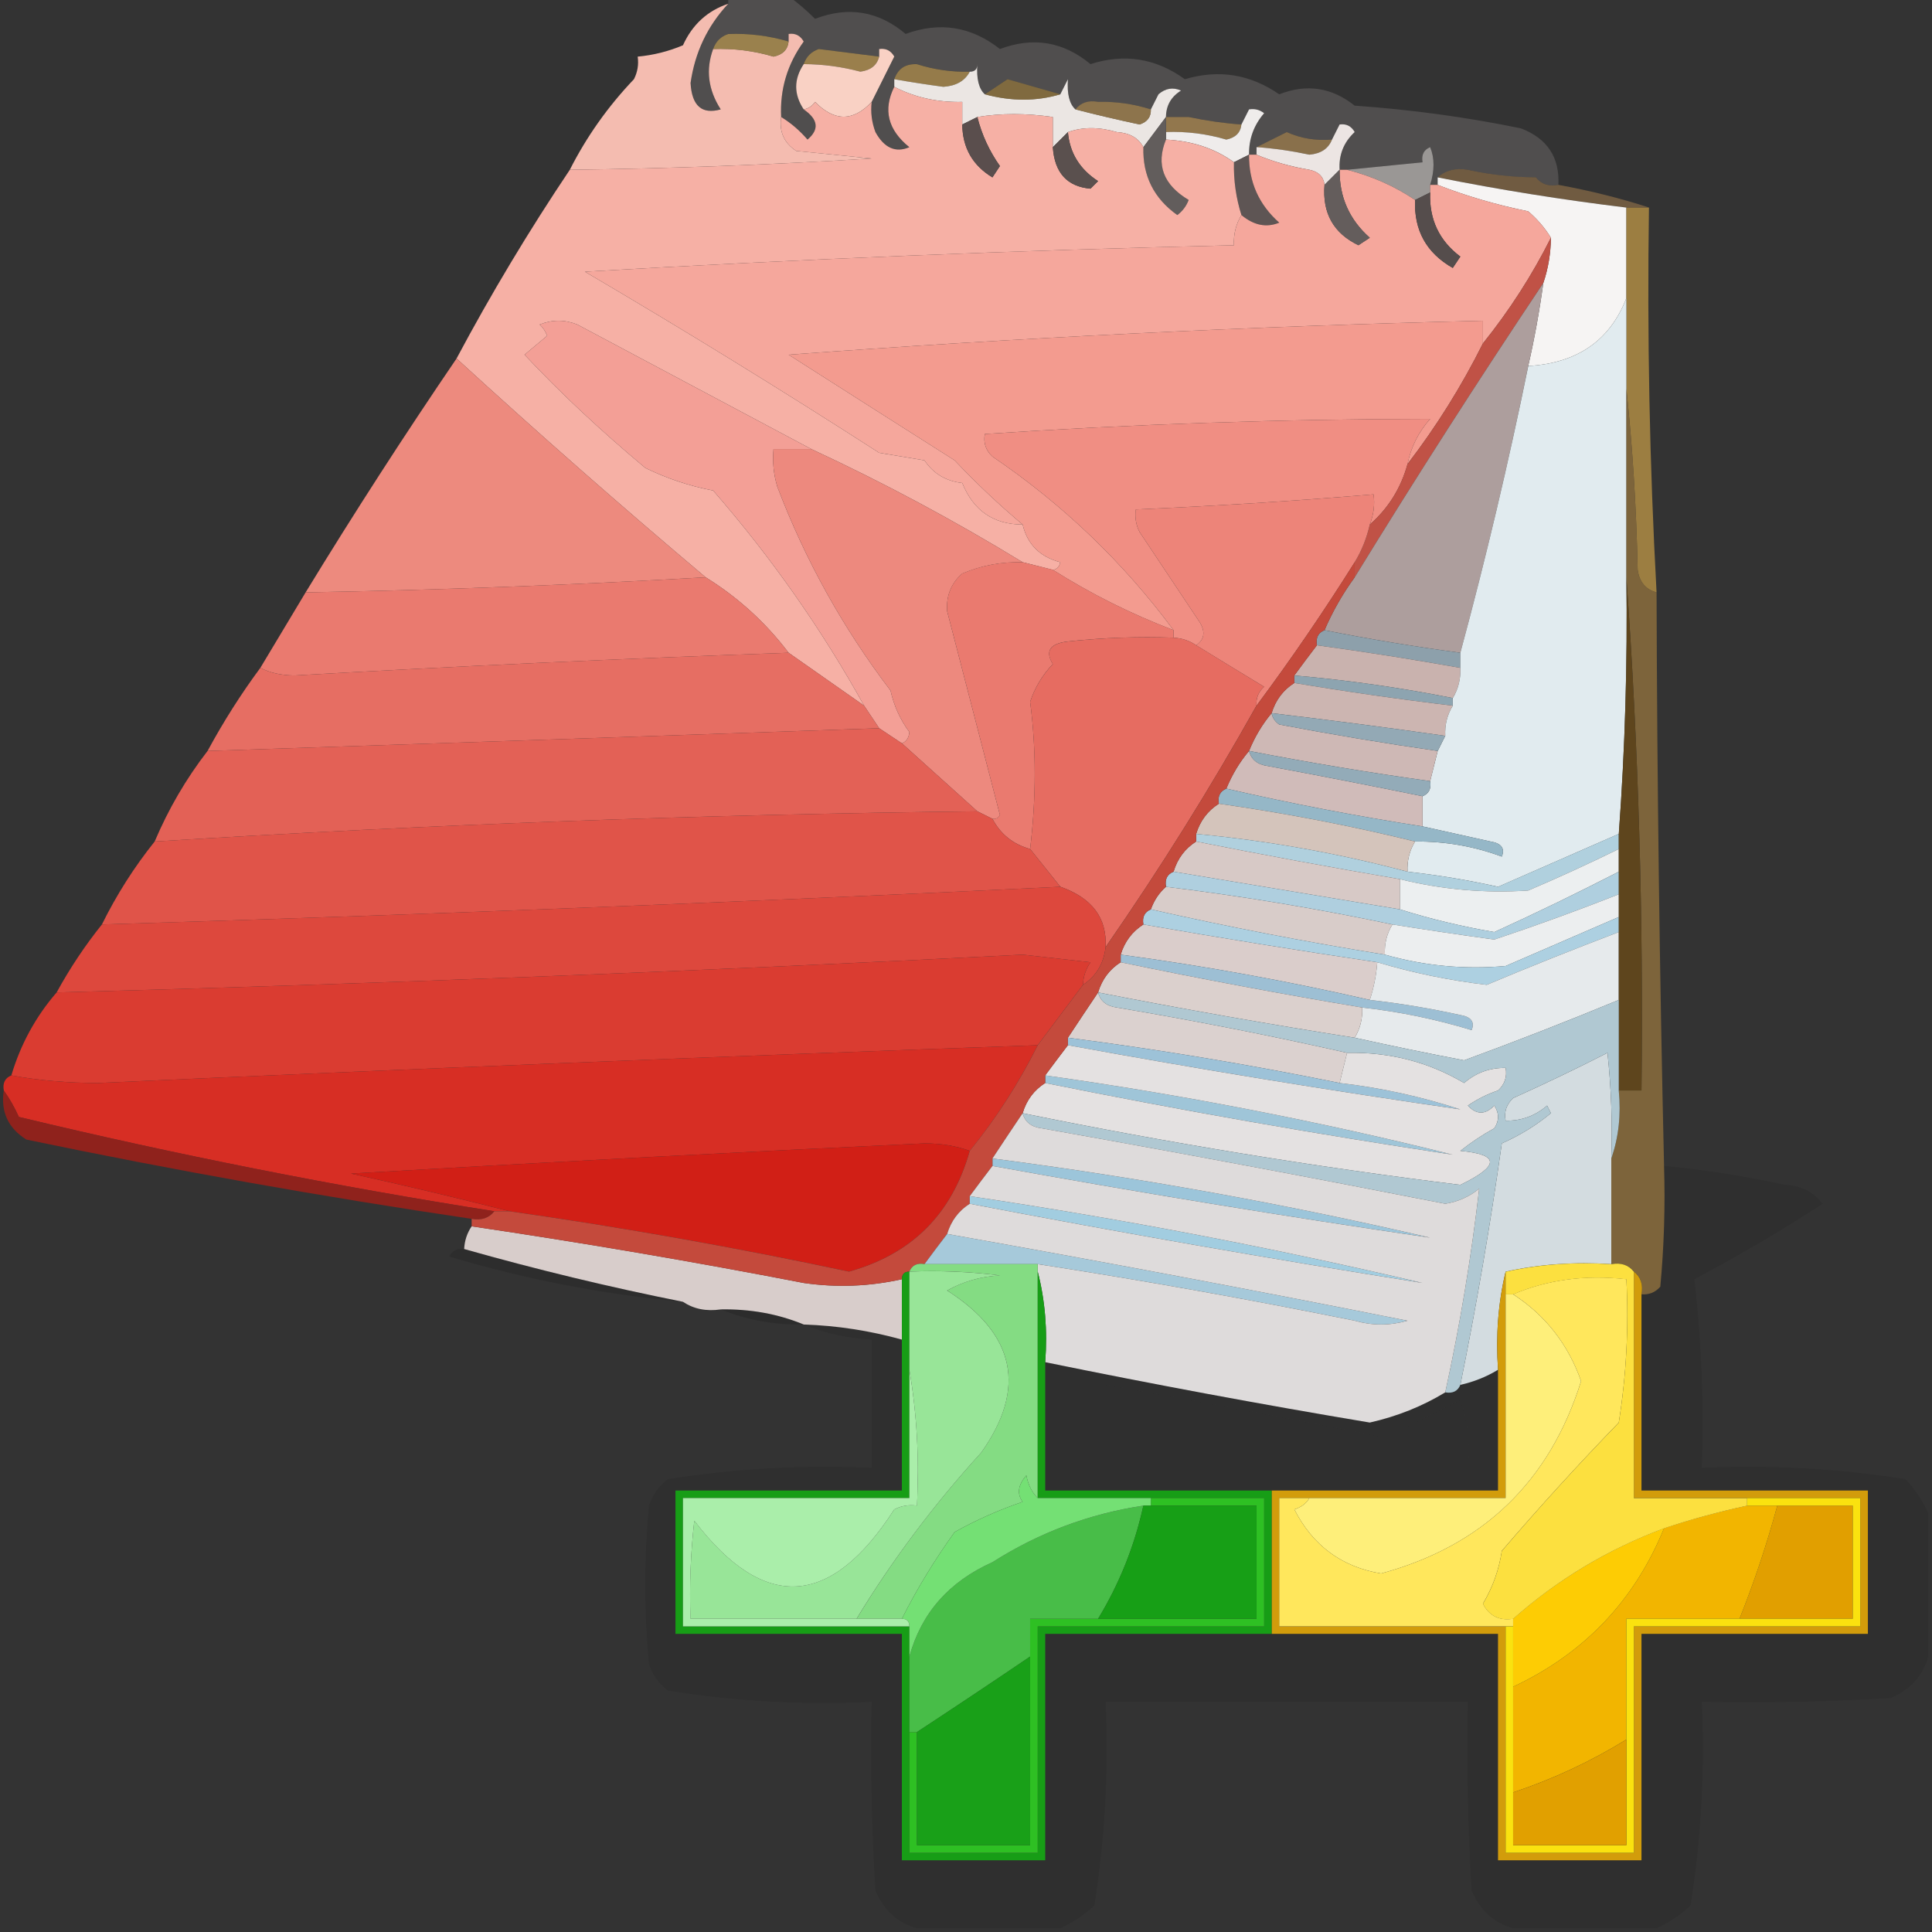 <svg width="32" height="32" viewBox="0 0 32 32" fill="none" xmlns="http://www.w3.org/2000/svg">
    <rect x="0" y="0" width="32" height="32" fill="#333333" stroke="none"/>
    <g clip-path="url(#clip0_3053_523)">
        <path opacity="0.725" fill-rule="evenodd" clip-rule="evenodd"
            d="M12.062 -0.062C12.396 -0.062 12.729 -0.062 13.062 -0.062C13.211 0.045 13.357 0.17 13.5 0.312C14.051 0.1 14.551 0.183 15 0.562C15.566 0.355 16.087 0.438 16.562 0.812C17.112 0.605 17.612 0.689 18.062 1.062C18.624 0.882 19.145 0.965 19.625 1.312C20.185 1.145 20.706 1.229 21.188 1.562C21.641 1.384 22.057 1.447 22.438 1.75C23.371 1.815 24.287 1.94 25.188 2.125C25.626 2.291 25.834 2.604 25.812 3.062C25.651 3.092 25.526 3.05 25.438 2.938C25.197 2.499 24.822 2.332 24.312 2.438C24.312 2.562 24.312 2.688 24.312 2.812C24.113 2.779 23.946 2.821 23.812 2.938C23.812 2.979 23.812 3.021 23.812 3.062C23.771 3.062 23.729 3.062 23.688 3.062C23.762 2.825 23.762 2.617 23.688 2.438C23.674 2.36 23.632 2.298 23.562 2.25C23.316 2.188 23.066 2.167 22.812 2.188C22.812 2.312 22.812 2.438 22.812 2.562C23.078 2.541 23.328 2.582 23.562 2.688C23.146 2.729 22.729 2.771 22.312 2.812C22.271 2.812 22.229 2.812 22.188 2.812C22.173 2.565 22.256 2.356 22.438 2.188C22.38 2.088 22.297 2.046 22.188 2.062C21.854 1.822 21.52 1.801 21.188 2C21.257 2.048 21.299 2.11 21.312 2.188C21.146 2.271 20.979 2.354 20.812 2.438C20.812 2.479 20.812 2.521 20.812 2.562C20.771 2.562 20.729 2.562 20.688 2.562C20.684 2.302 20.767 2.073 20.938 1.875C20.863 1.817 20.78 1.796 20.688 1.812C20.277 1.438 19.944 1.48 19.688 1.938C19.562 1.938 19.438 1.938 19.312 1.938C19.314 1.748 19.397 1.602 19.562 1.5C19.428 1.441 19.303 1.462 19.188 1.562C18.777 1.188 18.444 1.23 18.188 1.688C18.026 1.658 17.901 1.7 17.812 1.812C17.713 1.723 17.671 1.556 17.688 1.312C17.496 1.196 17.288 1.113 17.062 1.062C16.87 1.057 16.745 1.14 16.688 1.312C16.562 1.396 16.438 1.479 16.312 1.562C16.213 1.473 16.171 1.306 16.188 1.062C15.996 0.946 15.787 0.863 15.562 0.812C15.37 0.807 15.245 0.89 15.188 1.062C14.997 1.053 14.872 1.137 14.812 1.312C14.812 1.354 14.812 1.396 14.812 1.438C14.623 1.818 14.706 2.151 15.062 2.438C14.834 2.535 14.646 2.452 14.5 2.188C14.439 2.026 14.418 1.859 14.438 1.688C14.561 1.441 14.686 1.191 14.812 0.938C14.755 0.838 14.672 0.796 14.562 0.812C14.239 0.493 13.905 0.493 13.562 0.812C13.438 0.854 13.354 0.938 13.312 1.062C13.146 1.312 13.146 1.562 13.312 1.812C13.553 1.978 13.573 2.144 13.375 2.312C13.245 2.161 13.099 2.036 12.938 1.938C12.916 1.479 13.041 1.062 13.312 0.688C13.255 0.588 13.172 0.546 13.062 0.562C12.739 0.243 12.405 0.243 12.062 0.562C11.938 0.604 11.854 0.688 11.812 0.812C11.687 1.152 11.728 1.485 11.938 1.812C11.625 1.9 11.459 1.754 11.438 1.375C11.51 0.867 11.718 0.43 12.062 0.062C12.062 0.021 12.062 -0.021 12.062 -0.062ZM13.062 0.562C13.062 0.604 13.062 0.646 13.062 0.688C12.738 0.592 12.405 0.55 12.062 0.562C12.405 0.243 12.739 0.243 13.062 0.562ZM14.562 0.812C14.562 0.854 14.562 0.896 14.562 0.938C14.229 0.896 13.896 0.854 13.562 0.812C13.905 0.493 14.239 0.493 14.562 0.812ZM16.188 1.062C16.188 1.146 16.146 1.188 16.062 1.188C15.762 1.194 15.47 1.152 15.188 1.062C15.245 0.89 15.37 0.807 15.562 0.812C15.787 0.863 15.996 0.946 16.188 1.062ZM17.688 1.312C17.646 1.396 17.604 1.479 17.562 1.562C17.271 1.479 16.979 1.396 16.688 1.312C16.745 1.14 16.87 1.057 17.062 1.062C17.288 1.113 17.496 1.196 17.688 1.312ZM19.188 1.562C19.146 1.646 19.104 1.729 19.062 1.812C18.779 1.723 18.488 1.681 18.188 1.688C18.444 1.23 18.777 1.188 19.188 1.562ZM20.688 1.812C20.646 1.896 20.604 1.979 20.562 2.062C20.267 2.041 19.976 1.999 19.688 1.938C19.944 1.48 20.277 1.438 20.688 1.812ZM22.188 2.062C22.146 2.146 22.104 2.229 22.062 2.312C21.797 2.334 21.547 2.293 21.312 2.188C21.299 2.11 21.257 2.048 21.188 2C21.52 1.801 21.854 1.822 22.188 2.062ZM23.688 2.438C23.583 2.48 23.541 2.564 23.562 2.688C23.328 2.582 23.078 2.541 22.812 2.562C22.812 2.438 22.812 2.312 22.812 2.188C23.066 2.167 23.316 2.188 23.562 2.25C23.632 2.298 23.674 2.36 23.688 2.438ZM25.438 2.938C25.057 2.937 24.682 2.895 24.312 2.812C24.312 2.688 24.312 2.562 24.312 2.438C24.822 2.332 25.197 2.499 25.438 2.938Z"
            fill="#5B5958" />
        <path opacity="0.769" fill-rule="evenodd" clip-rule="evenodd"
            d="M13.562 0.812C13.896 0.854 14.229 0.896 14.562 0.938C14.526 1.081 14.422 1.164 14.25 1.188C13.942 1.105 13.63 1.063 13.312 1.062C13.354 0.938 13.438 0.854 13.562 0.812Z"
            fill="#B89653" />
        <path opacity="0.786" fill-rule="evenodd" clip-rule="evenodd"
            d="M15.188 1.063C15.47 1.153 15.762 1.195 16.062 1.188C15.981 1.341 15.835 1.425 15.625 1.438C15.352 1.402 15.081 1.36 14.812 1.313C14.872 1.137 14.997 1.054 15.188 1.063Z"
            fill="#AF8F50" />
        <path fill-rule="evenodd" clip-rule="evenodd"
            d="M14.562 0.812C14.672 0.796 14.755 0.837 14.812 0.937C14.686 1.19 14.561 1.44 14.438 1.687C14.132 2.015 13.82 2.015 13.5 1.687C13.452 1.757 13.39 1.798 13.312 1.812C13.146 1.562 13.146 1.312 13.312 1.062C13.63 1.063 13.942 1.105 14.25 1.187C14.422 1.164 14.526 1.081 14.562 0.937C14.562 0.895 14.562 0.854 14.562 0.812Z"
            fill="#F9D1C4" />
        <path fill-rule="evenodd" clip-rule="evenodd"
            d="M16.188 1.062C16.171 1.306 16.213 1.473 16.312 1.562C16.75 1.68 17.166 1.68 17.562 1.562C17.604 1.479 17.646 1.396 17.688 1.312C17.671 1.556 17.713 1.723 17.812 1.812C18.16 1.902 18.515 1.985 18.875 2.062C19.004 2.02 19.066 1.937 19.062 1.812C19.104 1.729 19.146 1.646 19.188 1.562C19.303 1.462 19.428 1.441 19.562 1.5C19.397 1.602 19.314 1.748 19.312 1.938C19.188 2.104 19.062 2.271 18.938 2.438C18.856 2.284 18.71 2.201 18.5 2.188C18.203 2.101 17.932 2.101 17.688 2.188C17.604 2.271 17.521 2.354 17.438 2.438C17.438 2.271 17.438 2.104 17.438 1.938C16.996 1.874 16.579 1.874 16.188 1.938C16.104 1.979 16.021 2.021 15.938 2.062C15.938 1.938 15.938 1.812 15.938 1.688C15.527 1.697 15.152 1.614 14.812 1.438C14.812 1.396 14.812 1.354 14.812 1.312C15.081 1.36 15.352 1.401 15.625 1.438C15.835 1.424 15.981 1.341 16.062 1.188C16.146 1.188 16.188 1.146 16.188 1.062Z"
            fill="#EBE6E3" />
        <path opacity="0.657" fill-rule="evenodd" clip-rule="evenodd"
            d="M16.688 1.312C16.979 1.396 17.271 1.479 17.562 1.562C17.166 1.68 16.75 1.68 16.312 1.562C16.438 1.479 16.562 1.396 16.688 1.312Z"
            fill="#A98747" />
        <path opacity="0.739" fill-rule="evenodd" clip-rule="evenodd"
            d="M17.812 1.812C17.901 1.699 18.026 1.657 18.188 1.687C18.488 1.68 18.779 1.722 19.062 1.812C19.066 1.937 19.004 2.02 18.875 2.062C18.515 1.985 18.16 1.902 17.812 1.812Z"
            fill="#AD8C55" />
        <path opacity="0.97" fill-rule="evenodd" clip-rule="evenodd"
            d="M12.062 0.062C11.718 0.43 11.51 0.867 11.438 1.375C11.459 1.754 11.625 1.9 11.938 1.812C11.728 1.485 11.687 1.152 11.812 0.812C12.152 0.8 12.486 0.841 12.812 0.938C12.964 0.907 13.047 0.823 13.062 0.688C13.062 0.646 13.062 0.604 13.062 0.562C13.172 0.546 13.255 0.588 13.312 0.688C13.041 1.062 12.916 1.479 12.938 1.938C12.903 2.181 12.987 2.369 13.188 2.5C13.604 2.542 14.021 2.583 14.438 2.625C12.772 2.729 11.105 2.792 9.438 2.812C9.716 2.263 10.07 1.763 10.5 1.312C10.56 1.194 10.581 1.069 10.562 0.938C10.82 0.914 11.07 0.852 11.312 0.75C11.467 0.407 11.718 0.178 12.062 0.062Z"
            fill="#FAC1B4" />
        <path opacity="0.75" fill-rule="evenodd" clip-rule="evenodd"
            d="M12.062 0.563C12.405 0.55 12.738 0.592 13.062 0.688C13.047 0.823 12.964 0.907 12.812 0.938C12.486 0.842 12.152 0.8 11.812 0.813C11.854 0.688 11.938 0.604 12.062 0.563Z"
            fill="#BC9B56" />
        <path opacity="0.812" fill-rule="evenodd" clip-rule="evenodd"
            d="M19.312 1.938C19.438 1.938 19.562 1.938 19.688 1.938C19.976 1.999 20.267 2.041 20.562 2.062C20.547 2.198 20.464 2.282 20.312 2.312C19.986 2.216 19.652 2.175 19.312 2.188C19.312 2.104 19.312 2.021 19.312 1.938Z"
            fill="#A78653" />
        <path fill-rule="evenodd" clip-rule="evenodd"
            d="M20.688 1.812C20.78 1.796 20.863 1.817 20.938 1.875C20.767 2.073 20.684 2.302 20.688 2.562C20.604 2.604 20.521 2.645 20.438 2.687C20.123 2.459 19.748 2.334 19.312 2.312C19.312 2.27 19.312 2.229 19.312 2.187C19.652 2.174 19.986 2.216 20.312 2.312C20.464 2.281 20.547 2.198 20.562 2.062C20.604 1.979 20.646 1.895 20.688 1.812Z"
            fill="#EFECEB" />
        <path opacity="0.757" fill-rule="evenodd" clip-rule="evenodd"
            d="M21.312 2.188C21.547 2.293 21.797 2.334 22.062 2.312C22.004 2.462 21.879 2.545 21.688 2.562C21.398 2.5 21.106 2.459 20.812 2.438C20.979 2.354 21.146 2.271 21.312 2.188Z"
            fill="#A58453" />
        <path opacity="0.549" fill-rule="evenodd" clip-rule="evenodd"
            d="M23.688 2.438C23.762 2.617 23.762 2.825 23.688 3.062C23.688 3.104 23.688 3.146 23.688 3.188C23.604 3.229 23.521 3.271 23.438 3.312C23.102 3.085 22.727 2.918 22.312 2.812C22.729 2.771 23.146 2.729 23.562 2.688C23.541 2.564 23.583 2.48 23.688 2.438Z"
            fill="#EFE9E6" />
        <path fill-rule="evenodd" clip-rule="evenodd"
            d="M22.188 2.062C22.297 2.046 22.38 2.087 22.438 2.187C22.256 2.356 22.173 2.564 22.188 2.812C22.104 2.895 22.021 2.979 21.938 3.062C21.922 2.926 21.839 2.843 21.688 2.812C21.371 2.758 21.08 2.675 20.812 2.562C20.812 2.52 20.812 2.479 20.812 2.437C21.106 2.458 21.398 2.5 21.688 2.562C21.879 2.545 22.004 2.461 22.062 2.312C22.104 2.229 22.146 2.145 22.188 2.062Z"
            fill="#ECE5E3" />
        <path fill-rule="evenodd" clip-rule="evenodd"
            d="M19.312 1.938C19.312 2.021 19.312 2.104 19.312 2.188C19.312 2.229 19.312 2.271 19.312 2.312C19.143 2.728 19.268 3.061 19.687 3.312C19.649 3.414 19.586 3.497 19.5 3.562C19.112 3.286 18.924 2.911 18.937 2.438C19.062 2.271 19.187 2.104 19.312 1.938Z"
            fill="#625D5C" />
        <path opacity="0.641" fill-rule="evenodd" clip-rule="evenodd"
            d="M23.812 2.937C23.946 2.82 24.113 2.778 24.312 2.812C24.682 2.894 25.057 2.936 25.438 2.937C25.526 3.05 25.651 3.092 25.812 3.062C26.334 3.157 26.834 3.282 27.312 3.437C27.188 3.437 27.062 3.437 26.938 3.437C25.889 3.311 24.847 3.144 23.812 2.937Z"
            fill="#93724A" />
        <path fill-rule="evenodd" clip-rule="evenodd"
            d="M23.812 2.938C24.847 3.145 25.889 3.311 26.938 3.438C26.938 3.938 26.938 4.438 26.938 4.938C26.665 5.641 26.123 6.016 25.312 6.062C25.416 5.608 25.499 5.15 25.562 4.688C25.644 4.446 25.685 4.196 25.688 3.938C25.589 3.776 25.464 3.63 25.312 3.5C24.786 3.393 24.286 3.247 23.812 3.062C23.812 3.021 23.812 2.979 23.812 2.938Z"
            fill="#F6F4F3" />
        <path fill-rule="evenodd" clip-rule="evenodd"
            d="M20.687 2.562C20.683 3.013 20.85 3.388 21.187 3.688C20.976 3.775 20.768 3.733 20.562 3.562C20.473 3.28 20.431 2.988 20.437 2.688C20.521 2.646 20.604 2.604 20.687 2.562Z"
            fill="#5E5554" />
        <path opacity="0.995" fill-rule="evenodd" clip-rule="evenodd"
            d="M14.812 1.438C15.152 1.614 15.527 1.697 15.938 1.688C15.938 1.812 15.938 1.938 15.938 2.062C15.943 2.448 16.109 2.74 16.438 2.938C16.479 2.875 16.521 2.812 16.562 2.75C16.387 2.503 16.262 2.232 16.188 1.938C16.579 1.874 16.996 1.874 17.438 1.938C17.438 2.104 17.438 2.271 17.438 2.438C17.467 2.862 17.675 3.091 18.062 3.125C18.104 3.083 18.146 3.042 18.188 3C17.885 2.804 17.718 2.533 17.688 2.188C17.932 2.101 18.203 2.101 18.5 2.188C18.71 2.201 18.856 2.284 18.938 2.438C18.924 2.911 19.112 3.286 19.5 3.562C19.587 3.497 19.649 3.414 19.688 3.312C19.268 3.061 19.143 2.728 19.312 2.312C19.748 2.335 20.123 2.46 20.438 2.688C20.431 2.988 20.473 3.28 20.562 3.562C20.471 3.713 20.429 3.88 20.438 4.062C16.852 4.145 13.268 4.291 9.688 4.5C11.338 5.47 12.963 6.47 14.562 7.5C14.812 7.542 15.062 7.583 15.312 7.625C15.459 7.844 15.667 7.969 15.938 8C16.123 8.458 16.456 8.687 16.938 8.688C17.016 9.016 17.224 9.224 17.562 9.312C17.547 9.388 17.505 9.43 17.438 9.438C17.271 9.396 17.104 9.354 16.938 9.312C15.812 8.624 14.645 7.999 13.438 7.438C12.153 6.754 10.862 6.066 9.562 5.375C9.354 5.292 9.146 5.292 8.938 5.375C8.995 5.427 9.036 5.489 9.062 5.562C8.938 5.667 8.812 5.771 8.688 5.875C9.276 6.503 9.943 7.128 10.688 7.75C11.045 7.925 11.42 8.05 11.812 8.125C12.774 9.231 13.607 10.418 14.312 11.688C13.898 11.399 13.481 11.107 13.062 10.812C12.68 10.309 12.222 9.893 11.688 9.562C10.289 8.384 8.914 7.175 7.562 5.938C8.134 4.865 8.759 3.824 9.438 2.812C11.105 2.792 12.772 2.729 14.438 2.625C14.021 2.583 13.604 2.542 13.188 2.5C12.987 2.369 12.903 2.181 12.938 1.938C13.099 2.036 13.245 2.161 13.375 2.312C13.573 2.144 13.553 1.978 13.312 1.812C13.39 1.799 13.452 1.757 13.5 1.688C13.82 2.015 14.132 2.015 14.438 1.688C14.418 1.859 14.439 2.026 14.5 2.188C14.646 2.452 14.834 2.535 15.062 2.438C14.706 2.151 14.623 1.818 14.812 1.438Z"
            fill="#F7B1A6" />
        <path fill-rule="evenodd" clip-rule="evenodd"
            d="M17.688 2.188C17.718 2.533 17.885 2.804 18.188 3C18.146 3.042 18.104 3.083 18.062 3.125C17.675 3.091 17.467 2.862 17.438 2.438C17.521 2.354 17.604 2.271 17.688 2.188Z"
            fill="#5A504E" />
        <path fill-rule="evenodd" clip-rule="evenodd"
            d="M16.188 1.938C16.262 2.232 16.387 2.503 16.562 2.75C16.521 2.812 16.479 2.875 16.438 2.938C16.109 2.74 15.943 2.448 15.938 2.062C16.021 2.021 16.104 1.979 16.188 1.938Z"
            fill="#5A4E4D" />
        <path fill-rule="evenodd" clip-rule="evenodd"
            d="M20.688 2.562C20.729 2.562 20.771 2.562 20.812 2.562C21.08 2.676 21.371 2.759 21.688 2.812C21.839 2.843 21.922 2.927 21.938 3.062C21.9 3.531 22.088 3.864 22.5 4.062C22.562 4.021 22.625 3.979 22.688 3.938C22.35 3.638 22.183 3.263 22.188 2.812C22.229 2.812 22.271 2.812 22.312 2.812C22.727 2.918 23.102 3.085 23.438 3.312C23.418 3.815 23.626 4.19 24.062 4.438C24.104 4.375 24.146 4.312 24.188 4.25C23.837 3.986 23.67 3.632 23.688 3.188C23.688 3.146 23.688 3.104 23.688 3.062C23.729 3.062 23.771 3.062 23.812 3.062C24.286 3.247 24.786 3.393 25.312 3.5C25.464 3.63 25.589 3.776 25.688 3.938C25.376 4.559 25.001 5.142 24.562 5.688C24.562 5.562 24.562 5.438 24.562 5.312C20.72 5.404 16.887 5.592 13.062 5.875C13.975 6.458 14.891 7.041 15.812 7.625C16.174 8.008 16.549 8.362 16.938 8.688C16.456 8.687 16.123 8.458 15.938 8C15.667 7.969 15.459 7.844 15.312 7.625C15.062 7.583 14.812 7.542 14.562 7.5C12.963 6.47 11.338 5.47 9.688 4.5C13.268 4.291 16.852 4.145 20.438 4.062C20.429 3.88 20.471 3.713 20.562 3.562C20.768 3.733 20.976 3.775 21.188 3.688C20.85 3.388 20.683 3.013 20.688 2.562Z"
            fill="#F5A79C" />
        <path fill-rule="evenodd" clip-rule="evenodd"
            d="M22.188 2.812C22.183 3.263 22.35 3.638 22.688 3.938C22.625 3.979 22.562 4.021 22.5 4.062C22.088 3.864 21.9 3.531 21.938 3.062C22.021 2.979 22.104 2.896 22.188 2.812Z"
            fill="#645D5C" />
        <path fill-rule="evenodd" clip-rule="evenodd"
            d="M23.688 3.188C23.67 3.632 23.837 3.986 24.188 4.25C24.146 4.312 24.104 4.375 24.063 4.438C23.626 4.19 23.418 3.815 23.438 3.312C23.521 3.271 23.604 3.229 23.688 3.188Z"
            fill="#554D4C" />
        <path opacity="0.846" fill-rule="evenodd" clip-rule="evenodd"
            d="M26.938 3.438C27.062 3.438 27.188 3.438 27.312 3.438C27.28 5.565 27.322 7.69 27.438 9.812C27.259 9.765 27.154 9.64 27.125 9.438C27.104 8.415 27.041 7.415 26.938 6.438C26.938 5.938 26.938 5.438 26.938 4.938C26.938 4.438 26.938 3.938 26.938 3.438Z"
            fill="#AF8C44" />
        <path fill-rule="evenodd" clip-rule="evenodd"
            d="M24.562 5.688C24.208 6.397 23.791 7.064 23.312 7.688C23.37 7.405 23.495 7.155 23.688 6.938C21.235 6.941 18.776 7.024 16.312 7.188C16.285 7.334 16.327 7.459 16.438 7.562C17.605 8.355 18.605 9.313 19.438 10.438C18.731 10.168 18.064 9.834 17.438 9.438C17.505 9.43 17.547 9.388 17.562 9.312C17.224 9.224 17.016 9.016 16.938 8.688C16.549 8.362 16.174 8.008 15.812 7.625C14.891 7.041 13.975 6.458 13.062 5.875C16.887 5.592 20.72 5.404 24.562 5.312C24.562 5.438 24.562 5.562 24.562 5.688Z"
            fill="#F39B8F" />
        <path fill-rule="evenodd" clip-rule="evenodd"
            d="M13.438 7.438C13.229 7.438 13.021 7.438 12.812 7.438C12.793 7.65 12.813 7.858 12.875 8.062C13.337 9.277 13.962 10.402 14.75 11.438C14.807 11.692 14.911 11.921 15.062 12.125C15.054 12.221 15.012 12.283 14.938 12.312C14.812 12.229 14.688 12.146 14.562 12.062C14.479 11.938 14.396 11.812 14.312 11.688C13.607 10.418 12.774 9.231 11.812 8.125C11.42 8.05 11.045 7.925 10.688 7.75C9.943 7.128 9.276 6.503 8.688 5.875C8.812 5.771 8.938 5.667 9.062 5.562C9.036 5.489 8.995 5.427 8.938 5.375C9.146 5.292 9.354 5.292 9.562 5.375C10.862 6.066 12.153 6.754 13.438 7.438Z"
            fill="#F39F96" />
        <path fill-rule="evenodd" clip-rule="evenodd"
            d="M23.313 7.688C23.202 8.088 22.994 8.421 22.688 8.688C22.754 8.519 22.774 8.352 22.75 8.188C21.446 8.298 20.134 8.381 18.813 8.438C18.794 8.569 18.815 8.694 18.875 8.812C19.209 9.312 19.542 9.812 19.875 10.312C19.968 10.469 19.947 10.594 19.813 10.688C19.701 10.611 19.576 10.57 19.438 10.562C19.438 10.521 19.438 10.479 19.438 10.438C18.605 9.313 17.605 8.355 16.438 7.562C16.327 7.459 16.285 7.334 16.313 7.188C18.777 7.024 21.235 6.941 23.688 6.938C23.495 7.155 23.37 7.405 23.313 7.688Z"
            fill="#F08E83" />
        <path fill-rule="evenodd" clip-rule="evenodd"
            d="M25.688 3.938C25.685 4.196 25.644 4.446 25.562 4.688C24.49 6.291 23.448 7.916 22.438 9.562C22.438 9.479 22.438 9.396 22.438 9.312C22.555 9.119 22.638 8.91 22.688 8.688C22.994 8.421 23.202 8.088 23.312 7.688C23.791 7.064 24.208 6.397 24.562 5.688C25.001 5.142 25.376 4.559 25.688 3.938Z"
            fill="#C05246" />
        <path fill-rule="evenodd" clip-rule="evenodd"
            d="M22.688 8.688C22.638 8.91 22.555 9.119 22.438 9.312C21.927 10.126 21.385 10.918 20.812 11.688C20.802 11.563 20.843 11.459 20.938 11.375C20.555 11.143 20.18 10.914 19.812 10.688C19.947 10.594 19.968 10.469 19.875 10.312C19.542 9.812 19.208 9.312 18.875 8.812C18.815 8.694 18.794 8.569 18.812 8.438C20.134 8.381 21.446 8.298 22.75 8.188C22.774 8.352 22.753 8.519 22.688 8.688Z"
            fill="#ED8479" />
        <path fill-rule="evenodd" clip-rule="evenodd"
            d="M13.438 7.438C14.645 7.999 15.812 8.624 16.938 9.312C16.591 9.303 16.258 9.365 15.938 9.5C15.752 9.662 15.669 9.871 15.688 10.125C15.981 11.254 16.272 12.379 16.562 13.5C16.534 13.55 16.492 13.571 16.438 13.562C16.354 13.521 16.271 13.479 16.188 13.438C15.771 13.062 15.354 12.688 14.938 12.312C15.012 12.283 15.054 12.221 15.062 12.125C14.911 11.921 14.807 11.692 14.75 11.438C13.962 10.402 13.337 9.277 12.875 8.062C12.813 7.858 12.793 7.65 12.812 7.438C13.021 7.438 13.229 7.438 13.438 7.438Z"
            fill="#ED897E" />
        <path fill-rule="evenodd" clip-rule="evenodd"
            d="M25.562 4.688C25.499 5.15 25.416 5.608 25.312 6.062C24.985 7.669 24.61 9.252 24.188 10.812C23.433 10.711 22.683 10.586 21.938 10.438C22.073 10.126 22.239 9.834 22.438 9.562C23.448 7.916 24.49 6.291 25.562 4.688Z"
            fill="#AD9E9D" />
        <path opacity="0.986" fill-rule="evenodd" clip-rule="evenodd"
            d="M7.562 5.938C8.914 7.175 10.289 8.384 11.688 9.562C9.481 9.689 7.273 9.773 5.062 9.812C5.866 8.495 6.7 7.203 7.562 5.938Z"
            fill="#EF8B7F" />
        <path fill-rule="evenodd" clip-rule="evenodd"
            d="M16.938 9.312C17.104 9.353 17.271 9.395 17.438 9.437C18.064 9.833 18.731 10.167 19.438 10.437C19.438 10.478 19.438 10.52 19.438 10.562C18.853 10.541 18.269 10.562 17.688 10.624C17.389 10.659 17.306 10.784 17.438 10.999C17.266 11.179 17.141 11.388 17.062 11.624C17.164 12.397 17.164 13.21 17.062 14.062C16.781 13.984 16.572 13.817 16.438 13.562C16.492 13.57 16.534 13.549 16.562 13.499C16.272 12.378 15.981 11.253 15.688 10.124C15.669 9.87 15.752 9.661 15.938 9.499C16.258 9.364 16.591 9.302 16.938 9.312Z"
            fill="#EA7A6F" />
        <path opacity="0.992" fill-rule="evenodd" clip-rule="evenodd"
            d="M11.688 9.562C12.222 9.893 12.68 10.309 13.062 10.812C10.332 10.907 7.603 11.032 4.875 11.188C4.662 11.186 4.474 11.145 4.312 11.062C4.562 10.646 4.812 10.229 5.062 9.812C7.273 9.773 9.481 9.689 11.688 9.562Z"
            fill="#EB7B70" />
        <path fill-rule="evenodd" clip-rule="evenodd"
            d="M21.938 10.438C22.683 10.586 23.433 10.711 24.188 10.812C24.188 10.896 24.188 10.979 24.188 11.062C23.399 10.921 22.607 10.796 21.813 10.688C21.791 10.564 21.833 10.48 21.938 10.438Z"
            fill="#8DA0AB" />
        <path fill-rule="evenodd" clip-rule="evenodd"
            d="M21.812 10.688C22.607 10.796 23.398 10.921 24.188 11.062C24.196 11.245 24.154 11.412 24.062 11.562C23.199 11.39 22.324 11.265 21.438 11.188C21.564 11.016 21.689 10.849 21.812 10.688Z"
            fill="#C9B2AE" />
        <path fill-rule="evenodd" clip-rule="evenodd"
            d="M21.438 11.312C21.438 11.271 21.438 11.229 21.438 11.188C22.324 11.265 23.199 11.39 24.062 11.562C24.062 11.604 24.062 11.646 24.062 11.688C23.185 11.583 22.31 11.458 21.438 11.312Z"
            fill="#8DA4B0" />
        <path fill-rule="evenodd" clip-rule="evenodd"
            d="M19.438 10.562C19.576 10.57 19.701 10.611 19.812 10.687C20.18 10.913 20.555 11.143 20.938 11.375C20.843 11.459 20.802 11.563 20.812 11.687C20.041 13.064 19.208 14.397 18.312 15.687C18.338 15.205 18.088 14.872 17.562 14.687C17.396 14.479 17.229 14.271 17.062 14.062C17.164 13.211 17.164 12.398 17.062 11.625C17.141 11.388 17.266 11.18 17.438 11C17.306 10.785 17.389 10.66 17.688 10.625C18.269 10.562 18.853 10.542 19.438 10.562Z"
            fill="#E66C61" />
        <path opacity="0.991" fill-rule="evenodd" clip-rule="evenodd"
            d="M13.062 10.812C13.481 11.107 13.898 11.399 14.312 11.688C14.396 11.812 14.479 11.938 14.562 12.062C10.854 12.191 7.146 12.316 3.438 12.438C3.7 11.954 3.991 11.495 4.312 11.062C4.474 11.145 4.662 11.186 4.875 11.188C7.603 11.032 10.332 10.907 13.062 10.812Z"
            fill="#E86F64" />
        <path fill-rule="evenodd" clip-rule="evenodd"
            d="M21.438 11.312C22.31 11.458 23.185 11.583 24.062 11.688C23.971 11.838 23.929 12.005 23.938 12.188C22.982 12.051 22.024 11.926 21.062 11.812C21.128 11.596 21.253 11.43 21.438 11.312Z"
            fill="#CCB5B1" />
        <path fill-rule="evenodd" clip-rule="evenodd"
            d="M26.938 4.938C26.938 5.438 26.938 5.938 26.938 6.438C26.938 7.479 26.938 8.521 26.938 9.562C26.958 10.982 26.916 12.398 26.813 13.812C26.148 14.103 25.481 14.395 24.813 14.688C24.316 14.577 23.816 14.494 23.313 14.438C23.304 14.255 23.346 14.088 23.438 13.938C23.936 13.934 24.415 14.017 24.875 14.188C24.929 14.05 24.867 13.967 24.688 13.938C24.31 13.854 23.935 13.77 23.563 13.688C23.563 13.521 23.563 13.354 23.563 13.188C23.667 13.145 23.709 13.062 23.688 12.938C23.729 12.771 23.771 12.604 23.813 12.438C23.854 12.354 23.896 12.271 23.938 12.188C23.929 12.005 23.971 11.838 24.063 11.688C24.063 11.646 24.063 11.604 24.063 11.562C24.154 11.412 24.196 11.245 24.188 11.062C24.188 10.979 24.188 10.896 24.188 10.812C24.61 9.252 24.985 7.669 25.313 6.062C26.123 6.016 26.665 5.641 26.938 4.938Z"
            fill="#E1EBEF" />
        <path fill-rule="evenodd" clip-rule="evenodd"
            d="M21.062 11.812C21.076 11.89 21.118 11.952 21.188 12C22.06 12.166 22.935 12.312 23.812 12.438C23.771 12.604 23.729 12.771 23.688 12.938C22.683 12.798 21.683 12.631 20.688 12.438C20.783 12.204 20.908 11.996 21.062 11.812Z"
            fill="#CEB8B5" />
        <path fill-rule="evenodd" clip-rule="evenodd"
            d="M21.062 11.812C22.024 11.926 22.982 12.051 23.938 12.188C23.896 12.271 23.854 12.354 23.812 12.438C22.935 12.312 22.06 12.166 21.188 12C21.118 11.952 21.076 11.89 21.062 11.812Z"
            fill="#93A9B5" />
        <path opacity="0.994" fill-rule="evenodd" clip-rule="evenodd"
            d="M14.562 12.062C14.688 12.146 14.812 12.229 14.938 12.312C15.354 12.688 15.771 13.062 16.188 13.438C11.639 13.489 7.098 13.655 2.562 13.938C2.79 13.4 3.081 12.9 3.438 12.438C7.146 12.316 10.854 12.191 14.562 12.062Z"
            fill="#E46257" />
        <path fill-rule="evenodd" clip-rule="evenodd"
            d="M20.688 12.438C20.724 12.581 20.828 12.665 21 12.688C21.858 12.848 22.712 13.014 23.562 13.188C23.562 13.354 23.562 13.521 23.562 13.688C22.47 13.518 21.387 13.31 20.312 13.062C20.408 12.829 20.533 12.621 20.688 12.438Z"
            fill="#D0BBB9" />
        <path fill-rule="evenodd" clip-rule="evenodd"
            d="M20.688 12.438C21.683 12.631 22.683 12.798 23.688 12.938C23.709 13.062 23.667 13.145 23.562 13.188C22.712 13.014 21.858 12.848 21 12.688C20.828 12.665 20.724 12.581 20.688 12.438Z"
            fill="#93ABB8" />
        <path fill-rule="evenodd" clip-rule="evenodd"
            d="M20.313 13.062C21.387 13.31 22.47 13.518 23.563 13.688C23.935 13.77 24.31 13.854 24.688 13.938C24.867 13.967 24.929 14.05 24.875 14.188C24.415 14.017 23.936 13.934 23.438 13.938C22.38 13.678 21.297 13.469 20.188 13.312C20.166 13.188 20.208 13.105 20.313 13.062Z"
            fill="#95B7C7" />
        <path fill-rule="evenodd" clip-rule="evenodd"
            d="M20.188 13.312C21.296 13.469 22.38 13.678 23.438 13.938C23.346 14.088 23.304 14.255 23.312 14.438C22.167 14.133 21 13.925 19.812 13.812C19.878 13.596 20.003 13.43 20.188 13.312Z"
            fill="#D4C4BB" />
        <path fill-rule="evenodd" clip-rule="evenodd"
            d="M19.812 13.938C19.812 13.896 19.812 13.854 19.812 13.812C21 13.925 22.167 14.133 23.312 14.438C23.816 14.494 24.316 14.577 24.812 14.688C25.481 14.395 26.148 14.103 26.812 13.812C26.812 13.896 26.812 13.979 26.812 14.062C26.322 14.303 25.822 14.532 25.312 14.75C24.596 14.797 23.887 14.735 23.188 14.562C22.056 14.369 20.931 14.161 19.812 13.938Z"
            fill="#B0D0DE" />
        <path opacity="0.994" fill-rule="evenodd" clip-rule="evenodd"
            d="M16.188 13.438C16.271 13.479 16.354 13.521 16.438 13.562C16.572 13.818 16.781 13.985 17.062 14.062C17.229 14.271 17.396 14.479 17.562 14.688C12.234 14.945 6.943 15.153 1.688 15.312C1.931 14.82 2.222 14.362 2.562 13.938C7.098 13.655 11.639 13.489 16.188 13.438Z"
            fill="#E1554A" />
        <path fill-rule="evenodd" clip-rule="evenodd"
            d="M19.812 13.938C20.931 14.161 22.056 14.369 23.188 14.562C23.188 14.729 23.188 14.896 23.188 15.062C21.937 14.854 20.687 14.646 19.438 14.438C19.503 14.221 19.628 14.055 19.812 13.938Z"
            fill="#D7C9C6" />
        <path fill-rule="evenodd" clip-rule="evenodd"
            d="M19.312 14.688C20.572 14.842 21.822 15.05 23.062 15.312C22.971 15.463 22.929 15.63 22.938 15.812C21.634 15.602 20.343 15.352 19.062 15.062C19.116 14.911 19.2 14.786 19.312 14.688Z"
            fill="#D8CCC9" />
        <path fill-rule="evenodd" clip-rule="evenodd"
            d="M26.812 14.062C26.812 14.188 26.812 14.312 26.812 14.438C26.132 14.788 25.445 15.121 24.75 15.438C24.206 15.344 23.685 15.219 23.188 15.062C23.188 14.896 23.188 14.729 23.188 14.562C23.887 14.735 24.596 14.797 25.312 14.75C25.822 14.532 26.322 14.303 26.812 14.062Z"
            fill="#ECEFF0" />
        <path fill-rule="evenodd" clip-rule="evenodd"
            d="M19.438 14.438C20.687 14.646 21.937 14.854 23.188 15.062C23.685 15.219 24.206 15.344 24.75 15.438C25.445 15.121 26.132 14.788 26.813 14.438C26.813 14.562 26.813 14.688 26.813 14.812C26.132 15.08 25.445 15.33 24.75 15.562C24.185 15.485 23.623 15.401 23.063 15.312C21.823 15.05 20.573 14.842 19.313 14.688C19.291 14.563 19.333 14.48 19.438 14.438Z"
            fill="#AFCFDF" />
        <path opacity="0.788" fill-rule="evenodd" clip-rule="evenodd"
            d="M26.938 6.438C27.041 7.415 27.104 8.415 27.125 9.438C27.154 9.64 27.259 9.765 27.438 9.812C27.447 12.98 27.489 16.146 27.562 19.312C27.583 19.98 27.562 20.647 27.5 21.312C27.416 21.407 27.312 21.448 27.188 21.438C27.217 21.276 27.175 21.151 27.062 21.062C26.974 20.95 26.849 20.908 26.688 20.938C26.688 20.354 26.688 19.771 26.688 19.188C26.81 18.839 26.851 18.464 26.812 18.062C26.938 18.062 27.062 18.062 27.188 18.062C27.222 15.206 27.139 12.373 26.938 9.562C26.938 8.521 26.938 7.479 26.938 6.438Z"
            fill="#91713D" />
        <path opacity="0.995" fill-rule="evenodd" clip-rule="evenodd"
            d="M17.562 14.688C18.088 14.872 18.338 15.205 18.312 15.688C18.281 15.959 18.156 16.168 17.938 16.312C17.942 16.177 17.984 16.052 18.062 15.938C17.688 15.896 17.312 15.854 16.938 15.812C11.59 16.087 6.257 16.295 0.938 16.438C1.158 16.036 1.408 15.661 1.688 15.312C6.943 15.153 12.234 14.945 17.562 14.688Z"
            fill="#DE493E" />
        <path fill-rule="evenodd" clip-rule="evenodd"
            d="M26.813 14.812C26.813 14.938 26.813 15.062 26.813 15.188C26.19 15.457 25.565 15.728 24.938 16C24.259 16.061 23.593 15.998 22.938 15.812C22.929 15.63 22.971 15.463 23.063 15.312C23.623 15.401 24.185 15.485 24.75 15.562C25.445 15.33 26.132 15.08 26.813 14.812Z"
            fill="#ECEEEF" />
        <path fill-rule="evenodd" clip-rule="evenodd"
            d="M18.938 15.312C20.227 15.537 21.518 15.745 22.812 15.938C22.796 16.152 22.755 16.36 22.688 16.562C21.328 16.249 19.953 15.999 18.562 15.812C18.628 15.596 18.753 15.43 18.938 15.312Z"
            fill="#DACDCB" />
        <path fill-rule="evenodd" clip-rule="evenodd"
            d="M19.063 15.062C20.343 15.352 21.634 15.602 22.938 15.812C23.593 15.998 24.259 16.061 24.938 16C25.565 15.728 26.19 15.457 26.813 15.188C26.813 15.271 26.813 15.354 26.813 15.438C26.076 15.718 25.346 16.009 24.625 16.312C24.005 16.239 23.401 16.114 22.813 15.938C21.518 15.745 20.227 15.537 18.938 15.312C18.916 15.188 18.958 15.105 19.063 15.062Z"
            fill="#ADD0E1" />
        <path fill-rule="evenodd" clip-rule="evenodd"
            d="M18.562 15.938C18.562 15.896 18.562 15.854 18.562 15.812C19.953 15.999 21.328 16.249 22.688 16.562C23.191 16.619 23.691 16.702 24.188 16.812C24.366 16.842 24.429 16.925 24.375 17.062C23.785 16.882 23.181 16.757 22.562 16.688C21.223 16.464 19.89 16.214 18.562 15.938Z"
            fill="#9DBFD4" />
        <path fill-rule="evenodd" clip-rule="evenodd"
            d="M26.812 15.438C26.812 15.812 26.812 16.188 26.812 16.562C25.968 16.912 25.114 17.245 24.25 17.562C23.639 17.445 23.035 17.32 22.438 17.188C22.529 17.037 22.571 16.87 22.562 16.688C23.181 16.757 23.785 16.882 24.375 17.062C24.429 16.925 24.366 16.842 24.188 16.812C23.691 16.702 23.191 16.619 22.688 16.562C22.755 16.36 22.796 16.152 22.812 15.938C23.401 16.114 24.005 16.239 24.625 16.312C25.346 16.009 26.075 15.718 26.812 15.438Z"
            fill="#E6EAEC" />
        <path fill-rule="evenodd" clip-rule="evenodd"
            d="M18.562 15.938C19.89 16.214 21.223 16.464 22.562 16.688C22.571 16.87 22.529 17.037 22.438 17.188C21.015 16.964 19.599 16.714 18.188 16.438C18.253 16.221 18.378 16.055 18.562 15.938Z"
            fill="#DBD0CD" />
        <path fill-rule="evenodd" clip-rule="evenodd"
            d="M18.188 16.438C18.224 16.581 18.328 16.665 18.5 16.688C19.794 16.906 21.065 17.156 22.312 17.438C22.271 17.604 22.229 17.771 22.188 17.938C20.696 17.633 19.196 17.383 17.688 17.188C17.856 16.933 18.023 16.683 18.188 16.438Z"
            fill="#DBD1CF" />
        <path fill-rule="evenodd" clip-rule="evenodd"
            d="M17.938 16.312C17.688 16.646 17.438 16.979 17.188 17.312C11.999 17.494 6.812 17.702 1.625 17.938C1.123 17.937 0.644 17.896 0.188 17.812C0.341 17.297 0.591 16.839 0.938 16.438C6.257 16.295 11.59 16.087 16.938 15.812C17.312 15.854 17.688 15.896 18.062 15.938C17.984 16.052 17.942 16.177 17.938 16.312Z"
            fill="#DA3C31" />
        <path fill-rule="evenodd" clip-rule="evenodd"
            d="M26.938 9.562C27.139 12.373 27.222 15.206 27.188 18.062C27.062 18.062 26.938 18.062 26.812 18.062C26.812 17.562 26.812 17.062 26.812 16.562C26.812 16.188 26.812 15.812 26.812 15.438C26.812 15.354 26.812 15.271 26.812 15.188C26.812 15.062 26.812 14.938 26.812 14.812C26.812 14.688 26.812 14.562 26.812 14.438C26.812 14.312 26.812 14.188 26.812 14.062C26.812 13.979 26.812 13.896 26.812 13.812C26.916 12.398 26.957 10.982 26.938 9.562Z"
            fill="#5E451D" />
        <path fill-rule="evenodd" clip-rule="evenodd"
            d="M17.688 17.312C17.688 17.271 17.688 17.229 17.688 17.188C19.196 17.383 20.696 17.633 22.188 17.938C22.87 18.016 23.536 18.162 24.188 18.375C22.02 18.062 19.853 17.708 17.688 17.312Z"
            fill="#9DC2D8" />
        <path fill-rule="evenodd" clip-rule="evenodd"
            d="M26.688 19.188C26.688 19.771 26.688 20.354 26.688 20.938C26.08 20.898 25.496 20.939 24.938 21.062C24.814 21.579 24.773 22.121 24.812 22.688C24.619 22.805 24.41 22.888 24.188 22.938C24.457 21.613 24.686 20.279 24.875 18.938C25.176 18.804 25.447 18.638 25.688 18.438C25.667 18.396 25.646 18.354 25.625 18.312C25.427 18.483 25.198 18.566 24.938 18.562C24.91 18.416 24.952 18.291 25.062 18.188C25.595 17.948 26.116 17.698 26.625 17.438C26.687 18.019 26.708 18.603 26.688 19.188Z"
            fill="#D3DCE0" />
        <path fill-rule="evenodd" clip-rule="evenodd"
            d="M17.188 17.312C16.873 17.943 16.498 18.526 16.063 19.062C15.837 18.98 15.587 18.938 15.313 18.938C12.145 19.086 8.978 19.253 5.813 19.438C6.705 19.634 7.58 19.842 8.438 20.062C8.354 20.062 8.271 20.062 8.188 20.062C5.539 19.645 2.914 19.125 0.313 18.5C0.239 18.337 0.156 18.191 0.063 18.062C0.041 17.939 0.083 17.855 0.188 17.812C0.644 17.896 1.123 17.937 1.625 17.938C6.812 17.702 11.999 17.494 17.188 17.312Z"
            fill="#D72E24" />
        <path fill-rule="evenodd" clip-rule="evenodd"
            d="M17.312 17.938C17.312 17.896 17.312 17.854 17.312 17.812C19.593 18.133 21.843 18.571 24.062 19.125C21.808 18.787 19.558 18.391 17.312 17.938Z"
            fill="#9FC5D8" />
        <path opacity="0.709" fill-rule="evenodd" clip-rule="evenodd"
            d="M0.062 18.062C0.156 18.191 0.239 18.337 0.312 18.5C2.914 19.125 5.539 19.645 8.187 20.062C8.099 20.175 7.974 20.217 7.812 20.188C5.343 19.823 2.884 19.385 0.437 18.875C0.135 18.686 0.01 18.416 0.062 18.062Z"
            fill="#B41B13" />
        <path fill-rule="evenodd" clip-rule="evenodd"
            d="M17.688 17.312C19.853 17.708 22.02 18.062 24.188 18.375C23.536 18.162 22.87 18.016 22.188 17.938C22.229 17.771 22.271 17.604 22.312 17.438C23.019 17.424 23.665 17.591 24.25 17.938C24.448 17.767 24.677 17.684 24.938 17.688C24.965 17.834 24.923 17.959 24.812 18.062C24.634 18.122 24.467 18.205 24.312 18.312C24.456 18.466 24.602 18.466 24.75 18.312C24.833 18.438 24.833 18.562 24.75 18.688C24.552 18.797 24.364 18.922 24.188 19.062C24.842 19.122 24.842 19.309 24.188 19.625C21.759 19.325 19.343 18.929 16.938 18.438C17.003 18.221 17.128 18.055 17.312 17.938C19.558 18.391 21.808 18.787 24.062 19.125C21.843 18.571 19.593 18.133 17.312 17.812C17.439 17.641 17.564 17.474 17.688 17.312Z"
            fill="#E4E1E1" />
        <path fill-rule="evenodd" clip-rule="evenodd"
            d="M18.188 16.438C19.599 16.714 21.015 16.964 22.438 17.188C23.035 17.32 23.639 17.445 24.25 17.562C25.114 17.245 25.968 16.912 26.812 16.562C26.812 17.062 26.812 17.562 26.812 18.062C26.851 18.464 26.81 18.839 26.688 19.188C26.708 18.603 26.687 18.019 26.625 17.438C26.116 17.698 25.595 17.948 25.062 18.188C24.952 18.291 24.91 18.416 24.938 18.562C25.198 18.566 25.427 18.483 25.625 18.312C25.646 18.354 25.667 18.396 25.688 18.438C25.447 18.638 25.176 18.804 24.875 18.938C24.686 20.279 24.457 21.613 24.188 22.938C24.145 23.042 24.061 23.084 23.938 23.062C24.183 21.942 24.37 20.817 24.5 19.688C24.336 19.822 24.148 19.905 23.938 19.938C21.712 19.501 19.483 19.084 17.25 18.688C17.078 18.665 16.974 18.581 16.938 18.438C19.343 18.929 21.759 19.325 24.188 19.625C24.842 19.309 24.842 19.122 24.188 19.062C24.364 18.922 24.552 18.797 24.75 18.688C24.833 18.562 24.833 18.438 24.75 18.312C24.602 18.466 24.456 18.466 24.312 18.312C24.467 18.205 24.634 18.122 24.812 18.062C24.923 17.959 24.965 17.834 24.938 17.688C24.677 17.684 24.448 17.767 24.25 17.938C23.665 17.591 23.019 17.424 22.312 17.438C21.065 17.156 19.794 16.906 18.5 16.688C18.328 16.665 18.224 16.581 18.188 16.438Z"
            fill="#B0C8D2" />
        <path fill-rule="evenodd" clip-rule="evenodd"
            d="M16.062 19.062C15.769 20.106 15.103 20.772 14.062 21.062C12.197 20.664 10.322 20.331 8.438 20.062C7.58 19.842 6.705 19.634 5.812 19.438C8.978 19.253 12.145 19.086 15.312 18.938C15.587 18.938 15.837 18.98 16.062 19.062Z"
            fill="#D11F16" />
        <path opacity="0.089" fill-rule="evenodd" clip-rule="evenodd"
            d="M27.562 19.312C28.234 19.376 28.901 19.48 29.562 19.625C29.827 19.637 30.036 19.741 30.188 19.938C29.5 20.386 28.791 20.802 28.062 21.188C28.184 22.222 28.225 23.264 28.188 24.312C29.323 24.261 30.448 24.323 31.562 24.5C31.723 24.676 31.848 24.864 31.938 25.062C31.938 25.854 31.938 26.646 31.938 27.438C31.848 27.758 31.639 27.987 31.312 28.125C30.272 28.188 29.23 28.208 28.188 28.188C28.239 29.323 28.177 30.448 28 31.562C27.824 31.723 27.636 31.848 27.438 31.938C26.646 31.938 25.854 31.938 25.062 31.938C24.742 31.848 24.513 31.639 24.375 31.312C24.312 30.272 24.292 29.23 24.312 28.188C22.312 28.188 20.312 28.188 18.312 28.188C18.364 29.323 18.302 30.448 18.125 31.562C17.949 31.723 17.761 31.848 17.562 31.938C16.771 31.938 15.979 31.938 15.188 31.938C14.867 31.848 14.638 31.639 14.5 31.312C14.438 30.272 14.417 29.23 14.438 28.188C13.299 28.243 12.174 28.18 11.062 28C10.912 27.887 10.808 27.741 10.75 27.562C10.667 26.688 10.667 25.812 10.75 24.938C10.808 24.759 10.912 24.613 11.062 24.5C12.177 24.323 13.302 24.261 14.438 24.312C14.438 23.604 14.438 22.896 14.438 22.188C14.034 22.166 13.659 22.082 13.312 21.938C13.866 21.956 14.407 22.04 14.938 22.188C14.938 23.021 14.938 23.854 14.938 24.688C13.688 24.688 12.438 24.688 11.188 24.688C11.188 25.479 11.188 26.271 11.188 27.062C12.438 27.062 13.688 27.062 14.938 27.062C14.938 28.312 14.938 29.562 14.938 30.812C15.729 30.812 16.521 30.812 17.312 30.812C17.312 29.562 17.312 28.312 17.312 27.062C18.562 27.062 19.812 27.062 21.062 27.062C22.312 27.062 23.562 27.062 24.812 27.062C24.812 28.312 24.812 29.562 24.812 30.812C25.604 30.812 26.396 30.812 27.188 30.812C27.188 29.562 27.188 28.312 27.188 27.062C28.438 27.062 29.688 27.062 30.938 27.062C30.938 26.271 30.938 25.479 30.938 24.688C29.688 24.688 28.438 24.688 27.188 24.688C27.188 23.604 27.188 22.521 27.188 21.438C27.312 21.448 27.416 21.407 27.5 21.312C27.562 20.647 27.583 19.98 27.562 19.312ZM18.312 22.938C19.856 23.213 21.397 23.505 22.938 23.812C23.35 23.606 23.766 23.398 24.188 23.188C24.311 23.553 24.352 23.928 24.312 24.312C22.312 24.312 20.312 24.312 18.312 24.312C18.312 23.854 18.312 23.396 18.312 22.938Z"
            fill="black" />
        <path fill-rule="evenodd" clip-rule="evenodd"
            d="M16.438 19.312C16.438 19.271 16.438 19.229 16.438 19.188C18.877 19.505 21.294 19.942 23.688 20.5C21.27 20.146 18.853 19.75 16.438 19.312Z"
            fill="#9CC5DA" />
        <path fill-rule="evenodd" clip-rule="evenodd"
            d="M7.812 20.312C9.654 20.584 11.487 20.897 13.312 21.25C13.859 21.329 14.4 21.308 14.938 21.188C14.938 21.521 14.938 21.854 14.938 22.188C14.407 22.04 13.866 21.956 13.312 21.938C12.886 21.762 12.428 21.679 11.938 21.688C11.698 21.723 11.49 21.681 11.312 21.562C10.09 21.318 8.882 21.026 7.688 20.688C7.695 20.549 7.736 20.424 7.812 20.312Z"
            fill="#D8CDCB" />
        <path fill-rule="evenodd" clip-rule="evenodd"
            d="M22.438 9.312C22.438 9.396 22.438 9.479 22.438 9.562C22.239 9.834 22.073 10.126 21.938 10.438C21.833 10.48 21.791 10.564 21.812 10.688C21.689 10.849 21.564 11.016 21.438 11.188C21.438 11.229 21.438 11.271 21.438 11.312C21.253 11.43 21.128 11.596 21.062 11.812C20.908 11.996 20.783 12.204 20.688 12.438C20.533 12.621 20.408 12.829 20.312 13.062C20.208 13.105 20.166 13.188 20.188 13.312C20.003 13.43 19.878 13.596 19.812 13.812C19.812 13.854 19.812 13.896 19.812 13.938C19.628 14.055 19.503 14.221 19.438 14.438C19.333 14.48 19.291 14.563 19.312 14.688C19.2 14.786 19.116 14.911 19.062 15.062C18.958 15.105 18.916 15.188 18.938 15.312C18.753 15.43 18.628 15.596 18.562 15.812C18.562 15.854 18.562 15.896 18.562 15.938C18.378 16.055 18.253 16.221 18.188 16.438C18.023 16.683 17.856 16.933 17.688 17.188C17.688 17.229 17.688 17.271 17.688 17.312C17.564 17.474 17.439 17.641 17.312 17.812C17.312 17.854 17.312 17.896 17.312 17.938C17.128 18.055 17.003 18.221 16.938 18.438C16.773 18.683 16.606 18.933 16.438 19.188C16.438 19.229 16.438 19.271 16.438 19.312C16.314 19.474 16.189 19.641 16.062 19.812C16.062 19.854 16.062 19.896 16.062 19.938C15.878 20.055 15.753 20.221 15.688 20.438C15.564 20.599 15.439 20.766 15.312 20.938C15.188 20.916 15.105 20.958 15.062 21.062C14.979 21.062 14.938 21.104 14.938 21.188C14.4 21.308 13.859 21.329 13.312 21.25C11.487 20.897 9.654 20.584 7.812 20.312C7.812 20.271 7.812 20.229 7.812 20.188C7.974 20.217 8.099 20.175 8.188 20.062C8.271 20.062 8.354 20.062 8.438 20.062C10.322 20.331 12.197 20.664 14.062 21.062C15.103 20.772 15.769 20.106 16.062 19.062C16.498 18.526 16.873 17.943 17.188 17.312C17.438 16.979 17.688 16.646 17.938 16.312C18.156 16.168 18.281 15.959 18.312 15.688C19.208 14.397 20.041 13.064 20.812 11.688C21.385 10.918 21.927 10.126 22.438 9.312Z"
            fill="#C44A3C" />
        <path fill-rule="evenodd" clip-rule="evenodd"
            d="M16.062 19.938C16.062 19.896 16.062 19.854 16.062 19.812C18.591 20.189 21.091 20.668 23.562 21.25C21.062 20.854 18.562 20.417 16.062 19.938Z"
            fill="#A2CDE0" />
        <path opacity="0.11" fill-rule="evenodd" clip-rule="evenodd"
            d="M7.688 20.687C8.882 21.026 10.09 21.318 11.312 21.562C9.992 21.44 8.7 21.19 7.438 20.812C7.495 20.712 7.578 20.671 7.688 20.687Z"
            fill="#030303" />
        <path fill-rule="evenodd" clip-rule="evenodd"
            d="M15.688 20.438C18.233 20.89 20.774 21.369 23.312 21.875C23.021 21.958 22.729 21.958 22.438 21.875C20.694 21.522 18.944 21.209 17.188 20.938C16.562 20.938 15.938 20.938 15.312 20.938C15.439 20.766 15.564 20.599 15.688 20.438Z"
            fill="#A6C9DA" />
        <path fill-rule="evenodd" clip-rule="evenodd"
            d="M16.938 18.438C16.974 18.581 17.078 18.665 17.25 18.688C19.483 19.084 21.712 19.501 23.938 19.938C24.148 19.905 24.336 19.822 24.5 19.688C24.37 20.817 24.183 21.942 23.938 23.062C23.558 23.293 23.141 23.46 22.688 23.562C20.887 23.261 19.096 22.927 17.312 22.562C17.352 22.037 17.31 21.537 17.188 21.062C17.188 21.021 17.188 20.979 17.188 20.938C18.944 21.209 20.694 21.522 22.438 21.875C22.729 21.958 23.021 21.958 23.312 21.875C20.774 21.369 18.233 20.89 15.688 20.438C15.753 20.221 15.878 20.055 16.062 19.938C18.562 20.417 21.062 20.854 23.562 21.25C21.091 20.668 18.591 20.189 16.062 19.812C16.189 19.641 16.314 19.474 16.438 19.312C18.853 19.75 21.27 20.146 23.688 20.5C21.294 19.942 18.877 19.505 16.438 19.188C16.606 18.933 16.773 18.683 16.938 18.438Z"
            fill="#DEDBDB" />
        <path opacity="0.132" fill-rule="evenodd" clip-rule="evenodd"
            d="M11.938 21.688C12.428 21.679 12.886 21.763 13.312 21.938C12.822 21.947 12.364 21.863 11.938 21.688Z"
            fill="black" />
        <path opacity="0.074" fill-rule="evenodd" clip-rule="evenodd"
            d="M17.312 22.562C19.096 22.927 20.887 23.261 22.688 23.562C23.141 23.46 23.558 23.293 23.938 23.062C24.061 23.084 24.145 23.042 24.188 22.938C24.41 22.888 24.619 22.805 24.812 22.688C24.812 23.354 24.812 24.021 24.812 24.688C23.562 24.688 22.312 24.688 21.062 24.688C19.812 24.688 18.562 24.688 17.312 24.688C17.312 23.979 17.312 23.271 17.312 22.562ZM18.312 22.938C18.312 23.396 18.312 23.854 18.312 24.312C20.312 24.312 22.312 24.312 24.312 24.312C24.352 23.928 24.311 23.553 24.188 23.188C23.766 23.398 23.35 23.606 22.938 23.812C21.397 23.505 19.856 23.213 18.312 22.938Z"
            fill="#010101" />
        <path fill-rule="evenodd" clip-rule="evenodd"
            d="M24.938 21.062C24.938 21.188 24.938 21.312 24.938 21.438C24.938 22.562 24.938 23.688 24.938 24.812C23.854 24.812 22.771 24.812 21.688 24.812C21.521 24.812 21.354 24.812 21.188 24.812C21.188 25.521 21.188 26.229 21.188 26.938C22.438 26.938 23.688 26.938 24.938 26.938C24.938 28.188 24.938 29.438 24.938 30.688C25.646 30.688 26.354 30.688 27.062 30.688C27.062 29.438 27.062 28.188 27.062 26.938C28.312 26.938 29.562 26.938 30.812 26.938C30.812 26.229 30.812 25.521 30.812 24.812C30.188 24.812 29.562 24.812 28.938 24.812C28.312 24.812 27.688 24.812 27.062 24.812C27.062 23.562 27.062 22.312 27.062 21.062C27.175 21.151 27.217 21.276 27.188 21.438C27.188 22.521 27.188 23.604 27.188 24.688C28.438 24.688 29.688 24.688 30.938 24.688C30.938 25.479 30.938 26.271 30.938 27.062C29.688 27.062 28.438 27.062 27.188 27.062C27.188 28.312 27.188 29.562 27.188 30.812C26.396 30.812 25.604 30.812 24.812 30.812C24.812 29.562 24.812 28.312 24.812 27.062C23.562 27.062 22.312 27.062 21.062 27.062C21.062 26.271 21.062 25.479 21.062 24.688C22.312 24.688 23.562 24.688 24.812 24.688C24.812 24.021 24.812 23.354 24.812 22.688C24.773 22.121 24.814 21.579 24.938 21.062Z"
            fill="#D29C0B" />
        <path fill-rule="evenodd" clip-rule="evenodd"
            d="M24.938 21.438C24.979 21.438 25.021 21.438 25.062 21.438C25.597 21.785 25.972 22.265 26.188 22.875C25.665 24.542 24.561 25.605 22.875 26.062C22.224 25.954 21.744 25.6 21.438 25C21.552 24.965 21.635 24.903 21.688 24.812C22.771 24.812 23.854 24.812 24.938 24.812C24.938 23.688 24.938 22.562 24.938 21.438Z"
            fill="#FEEF7A" />
        <path fill-rule="evenodd" clip-rule="evenodd"
            d="M29.438 24.938C29.854 24.938 30.271 24.938 30.688 24.938C30.688 25.562 30.688 26.188 30.688 26.812C30.062 26.812 29.438 26.812 28.812 26.812C29.057 26.199 29.265 25.574 29.438 24.938Z"
            fill="#E19F00" />
        <path fill-rule="evenodd" clip-rule="evenodd"
            d="M28.938 24.938C29.104 24.938 29.271 24.938 29.438 24.938C29.265 25.574 29.057 26.199 28.812 26.812C28.188 26.812 27.562 26.812 26.938 26.812C26.938 27.479 26.938 28.146 26.938 28.812C26.349 29.176 25.724 29.467 25.062 29.688C25.062 29.104 25.062 28.521 25.062 27.938C26.239 27.386 27.073 26.511 27.562 25.312C28.012 25.163 28.47 25.038 28.938 24.938Z"
            fill="#F2B500" />
        <path fill-rule="evenodd" clip-rule="evenodd"
            d="M15.062 21.062C15.105 20.957 15.188 20.916 15.312 20.937C15.938 20.937 16.562 20.937 17.188 20.937C17.188 20.979 17.188 21.02 17.188 21.062C17.188 22.312 17.188 23.562 17.188 24.812C17.091 24.717 17.029 24.592 17 24.437C16.861 24.595 16.84 24.741 16.938 24.875C16.544 25.009 16.169 25.176 15.812 25.375C15.476 25.843 15.184 26.322 14.938 26.812C14.688 26.812 14.438 26.812 14.188 26.812C14.781 25.836 15.469 24.919 16.25 24.062C17.008 22.995 16.82 22.099 15.688 21.375C15.953 21.225 16.245 21.142 16.562 21.125C16.064 21.062 15.564 21.041 15.062 21.062Z"
            fill="#84DC83" />
        <path fill-rule="evenodd" clip-rule="evenodd"
            d="M27.562 25.312C27.073 26.511 26.239 27.386 25.062 27.938C25.062 27.604 25.062 27.271 25.062 26.938C25.062 26.896 25.062 26.854 25.062 26.812C25.8 26.16 26.633 25.66 27.562 25.312Z"
            fill="#FDCC04" />
        <path fill-rule="evenodd" clip-rule="evenodd"
            d="M25.062 26.812C25.062 26.854 25.062 26.896 25.062 26.937C25.021 26.937 24.979 26.937 24.938 26.937C23.688 26.937 22.438 26.937 21.188 26.937C21.188 26.229 21.188 25.521 21.188 24.812C21.354 24.812 21.521 24.812 21.688 24.812C21.635 24.903 21.552 24.965 21.438 25C21.744 25.6 22.224 25.954 22.875 26.062C24.561 25.605 25.665 24.542 26.188 22.875C25.972 22.265 25.597 21.785 25.062 21.437C25.632 21.195 26.257 21.111 26.938 21.187C26.979 21.983 26.937 22.775 26.812 23.562C26.143 24.253 25.497 24.961 24.875 25.687C24.828 26 24.724 26.291 24.562 26.562C24.665 26.764 24.832 26.847 25.062 26.812Z"
            fill="#FFE75C" />
        <path fill-rule="evenodd" clip-rule="evenodd"
            d="M26.688 20.939C26.849 20.909 26.974 20.951 27.062 21.064C27.062 22.314 27.062 23.564 27.062 24.814C27.688 24.814 28.312 24.814 28.938 24.814C28.938 24.855 28.938 24.897 28.938 24.939C28.47 25.039 28.012 25.164 27.562 25.314C26.633 25.661 25.8 26.161 25.062 26.814C24.832 26.848 24.665 26.765 24.562 26.564C24.724 26.293 24.828 26.001 24.875 25.689C25.497 24.962 26.143 24.254 26.812 23.564C26.937 22.776 26.979 21.985 26.938 21.189C26.257 21.113 25.632 21.196 25.062 21.439C25.021 21.439 24.979 21.439 24.938 21.439C24.938 21.314 24.938 21.189 24.938 21.064C25.496 20.94 26.08 20.899 26.688 20.939Z"
            fill="#FCE03F" />
        <path fill-rule="evenodd" clip-rule="evenodd"
            d="M28.938 24.938C28.938 24.896 28.938 24.854 28.938 24.812C29.562 24.812 30.188 24.812 30.812 24.812C30.812 25.521 30.812 26.229 30.812 26.938C29.562 26.938 28.312 26.938 27.062 26.938C27.062 28.188 27.062 29.438 27.062 30.688C26.354 30.688 25.646 30.688 24.938 30.688C24.938 29.438 24.938 28.188 24.938 26.938C24.979 26.938 25.021 26.938 25.062 26.938C25.062 27.271 25.062 27.604 25.062 27.938C25.062 28.521 25.062 29.104 25.062 29.688C25.062 29.979 25.062 30.271 25.062 30.562C25.688 30.562 26.312 30.562 26.938 30.562C26.938 29.979 26.938 29.396 26.938 28.812C26.938 28.146 26.938 27.479 26.938 26.812C27.562 26.812 28.188 26.812 28.812 26.812C29.438 26.812 30.062 26.812 30.688 26.812C30.688 26.188 30.688 25.562 30.688 24.938C30.271 24.938 29.854 24.938 29.438 24.938C29.271 24.938 29.104 24.938 28.938 24.938Z"
            fill="#FAE20F" />
        <path fill-rule="evenodd" clip-rule="evenodd"
            d="M15.062 21.062C15.062 21.604 15.062 22.146 15.062 22.688C15.062 23.396 15.062 24.104 15.062 24.812C13.812 24.812 12.562 24.812 11.312 24.812C11.312 25.521 11.312 26.229 11.312 26.938C12.562 26.938 13.812 26.938 15.062 26.938C15.062 27.104 15.062 27.271 15.062 27.438C15.062 27.854 15.062 28.271 15.062 28.688C15.062 29.354 15.062 30.021 15.062 30.688C15.771 30.688 16.479 30.688 17.188 30.688C17.188 29.438 17.188 28.188 17.188 26.938C18.438 26.938 19.688 26.938 20.938 26.938C20.938 26.229 20.938 25.521 20.938 24.812C20.312 24.812 19.688 24.812 19.062 24.812C18.438 24.812 17.812 24.812 17.188 24.812C17.188 23.562 17.188 22.312 17.188 21.062C17.31 21.537 17.352 22.037 17.312 22.562C17.312 23.271 17.312 23.979 17.312 24.688C18.562 24.688 19.812 24.688 21.062 24.688C21.062 25.479 21.062 26.271 21.062 27.062C19.812 27.062 18.562 27.062 17.312 27.062C17.312 28.312 17.312 29.562 17.312 30.812C16.521 30.812 15.729 30.812 14.938 30.812C14.938 29.562 14.938 28.312 14.938 27.062C13.688 27.062 12.438 27.062 11.188 27.062C11.188 26.271 11.188 25.479 11.188 24.688C12.438 24.688 13.688 24.688 14.938 24.688C14.938 23.854 14.938 23.021 14.938 22.188C14.938 21.854 14.938 21.521 14.938 21.188C14.938 21.104 14.979 21.062 15.062 21.062Z"
            fill="#179D16" />
        <path fill-rule="evenodd" clip-rule="evenodd"
            d="M19.062 24.938C19.062 24.896 19.062 24.854 19.062 24.812C19.688 24.812 20.312 24.812 20.938 24.812C20.938 25.521 20.938 26.229 20.938 26.938C19.688 26.938 18.438 26.938 17.188 26.938C17.188 28.188 17.188 29.438 17.188 30.688C16.479 30.688 15.771 30.688 15.062 30.688C15.062 30.021 15.062 29.354 15.062 28.688C15.104 28.688 15.146 28.688 15.188 28.688C15.188 29.312 15.188 29.938 15.188 30.562C15.812 30.562 16.438 30.562 17.062 30.562C17.062 29.521 17.062 28.479 17.062 27.438C17.062 27.229 17.062 27.021 17.062 26.812C17.438 26.812 17.812 26.812 18.188 26.812C19.062 26.812 19.938 26.812 20.812 26.812C20.812 26.188 20.812 25.562 20.812 24.938C20.229 24.938 19.646 24.938 19.062 24.938Z"
            fill="#2EC023" />
        <path fill-rule="evenodd" clip-rule="evenodd"
            d="M18.938 24.938C18.792 25.604 18.542 26.229 18.188 26.812C17.812 26.812 17.438 26.812 17.062 26.812C17.062 27.021 17.062 27.229 17.062 27.438C16.429 27.867 15.804 28.284 15.188 28.688C15.146 28.688 15.104 28.688 15.062 28.688C15.062 28.271 15.062 27.854 15.062 27.438C15.26 26.718 15.718 26.197 16.438 25.875C17.208 25.385 18.041 25.073 18.938 24.938Z"
            fill="#48BD48" />
        <path fill-rule="evenodd" clip-rule="evenodd"
            d="M17.188 24.812C17.812 24.812 18.438 24.812 19.062 24.812C19.062 24.854 19.062 24.896 19.062 24.938C19.021 24.938 18.979 24.938 18.938 24.938C18.041 25.073 17.208 25.385 16.438 25.875C15.718 26.197 15.26 26.718 15.062 27.438C15.062 27.271 15.062 27.104 15.062 26.938C15.062 26.854 15.021 26.812 14.938 26.812C15.184 26.322 15.476 25.843 15.812 25.375C16.169 25.176 16.544 25.009 16.938 24.875C16.84 24.741 16.861 24.595 17 24.438C17.029 24.592 17.091 24.717 17.188 24.812Z"
            fill="#74E074" />
        <path fill-rule="evenodd" clip-rule="evenodd"
            d="M15.062 21.062C15.564 21.042 16.064 21.063 16.562 21.125C16.245 21.142 15.953 21.226 15.687 21.375C16.82 22.1 17.008 22.996 16.25 24.062C15.469 24.919 14.781 25.836 14.187 26.812C13.271 26.812 12.354 26.812 11.437 26.812C11.417 26.269 11.438 25.728 11.5 25.187C12.655 26.701 13.759 26.638 14.812 25C14.931 24.94 15.056 24.919 15.187 24.937C15.228 24.164 15.186 23.414 15.062 22.687C15.062 22.146 15.062 21.604 15.062 21.062Z"
            fill="#98E598" />
        <path fill-rule="evenodd" clip-rule="evenodd"
            d="M18.938 24.938C18.979 24.938 19.021 24.938 19.062 24.938C19.646 24.938 20.229 24.938 20.812 24.938C20.812 25.562 20.812 26.188 20.812 26.812C19.938 26.812 19.062 26.812 18.188 26.812C18.542 26.229 18.792 25.604 18.938 24.938Z"
            fill="#179F16" />
        <path fill-rule="evenodd" clip-rule="evenodd"
            d="M15.062 22.688C15.186 23.414 15.228 24.164 15.188 24.938C15.056 24.919 14.931 24.94 14.812 25C13.759 26.639 12.655 26.701 11.5 25.188C11.438 25.728 11.417 26.269 11.438 26.812C12.354 26.812 13.271 26.812 14.188 26.812C14.438 26.812 14.688 26.812 14.938 26.812C15.021 26.812 15.062 26.854 15.062 26.938C13.812 26.938 12.562 26.938 11.312 26.938C11.312 26.229 11.312 25.521 11.312 24.812C12.562 24.812 13.812 24.812 15.062 24.812C15.062 24.104 15.062 23.396 15.062 22.688Z"
            fill="#AAEEAA" />
        <path fill-rule="evenodd" clip-rule="evenodd"
            d="M26.938 28.812C26.938 29.396 26.938 29.979 26.938 30.562C26.312 30.562 25.688 30.562 25.062 30.562C25.062 30.271 25.062 29.979 25.062 29.688C25.724 29.467 26.349 29.176 26.938 28.812Z"
            fill="#E1A000" />
        <path fill-rule="evenodd" clip-rule="evenodd"
            d="M17.062 27.438C17.062 28.479 17.062 29.521 17.062 30.562C16.438 30.562 15.812 30.562 15.188 30.562C15.188 29.938 15.188 29.312 15.188 28.688C15.804 28.284 16.429 27.867 17.062 27.438Z"
            fill="#19A018" />
    </g>
    <defs>
        <clipPath id="clip0_3053_523">
            <rect width="32" height="32" fill="white" />
        </clipPath>
    </defs>
</svg>